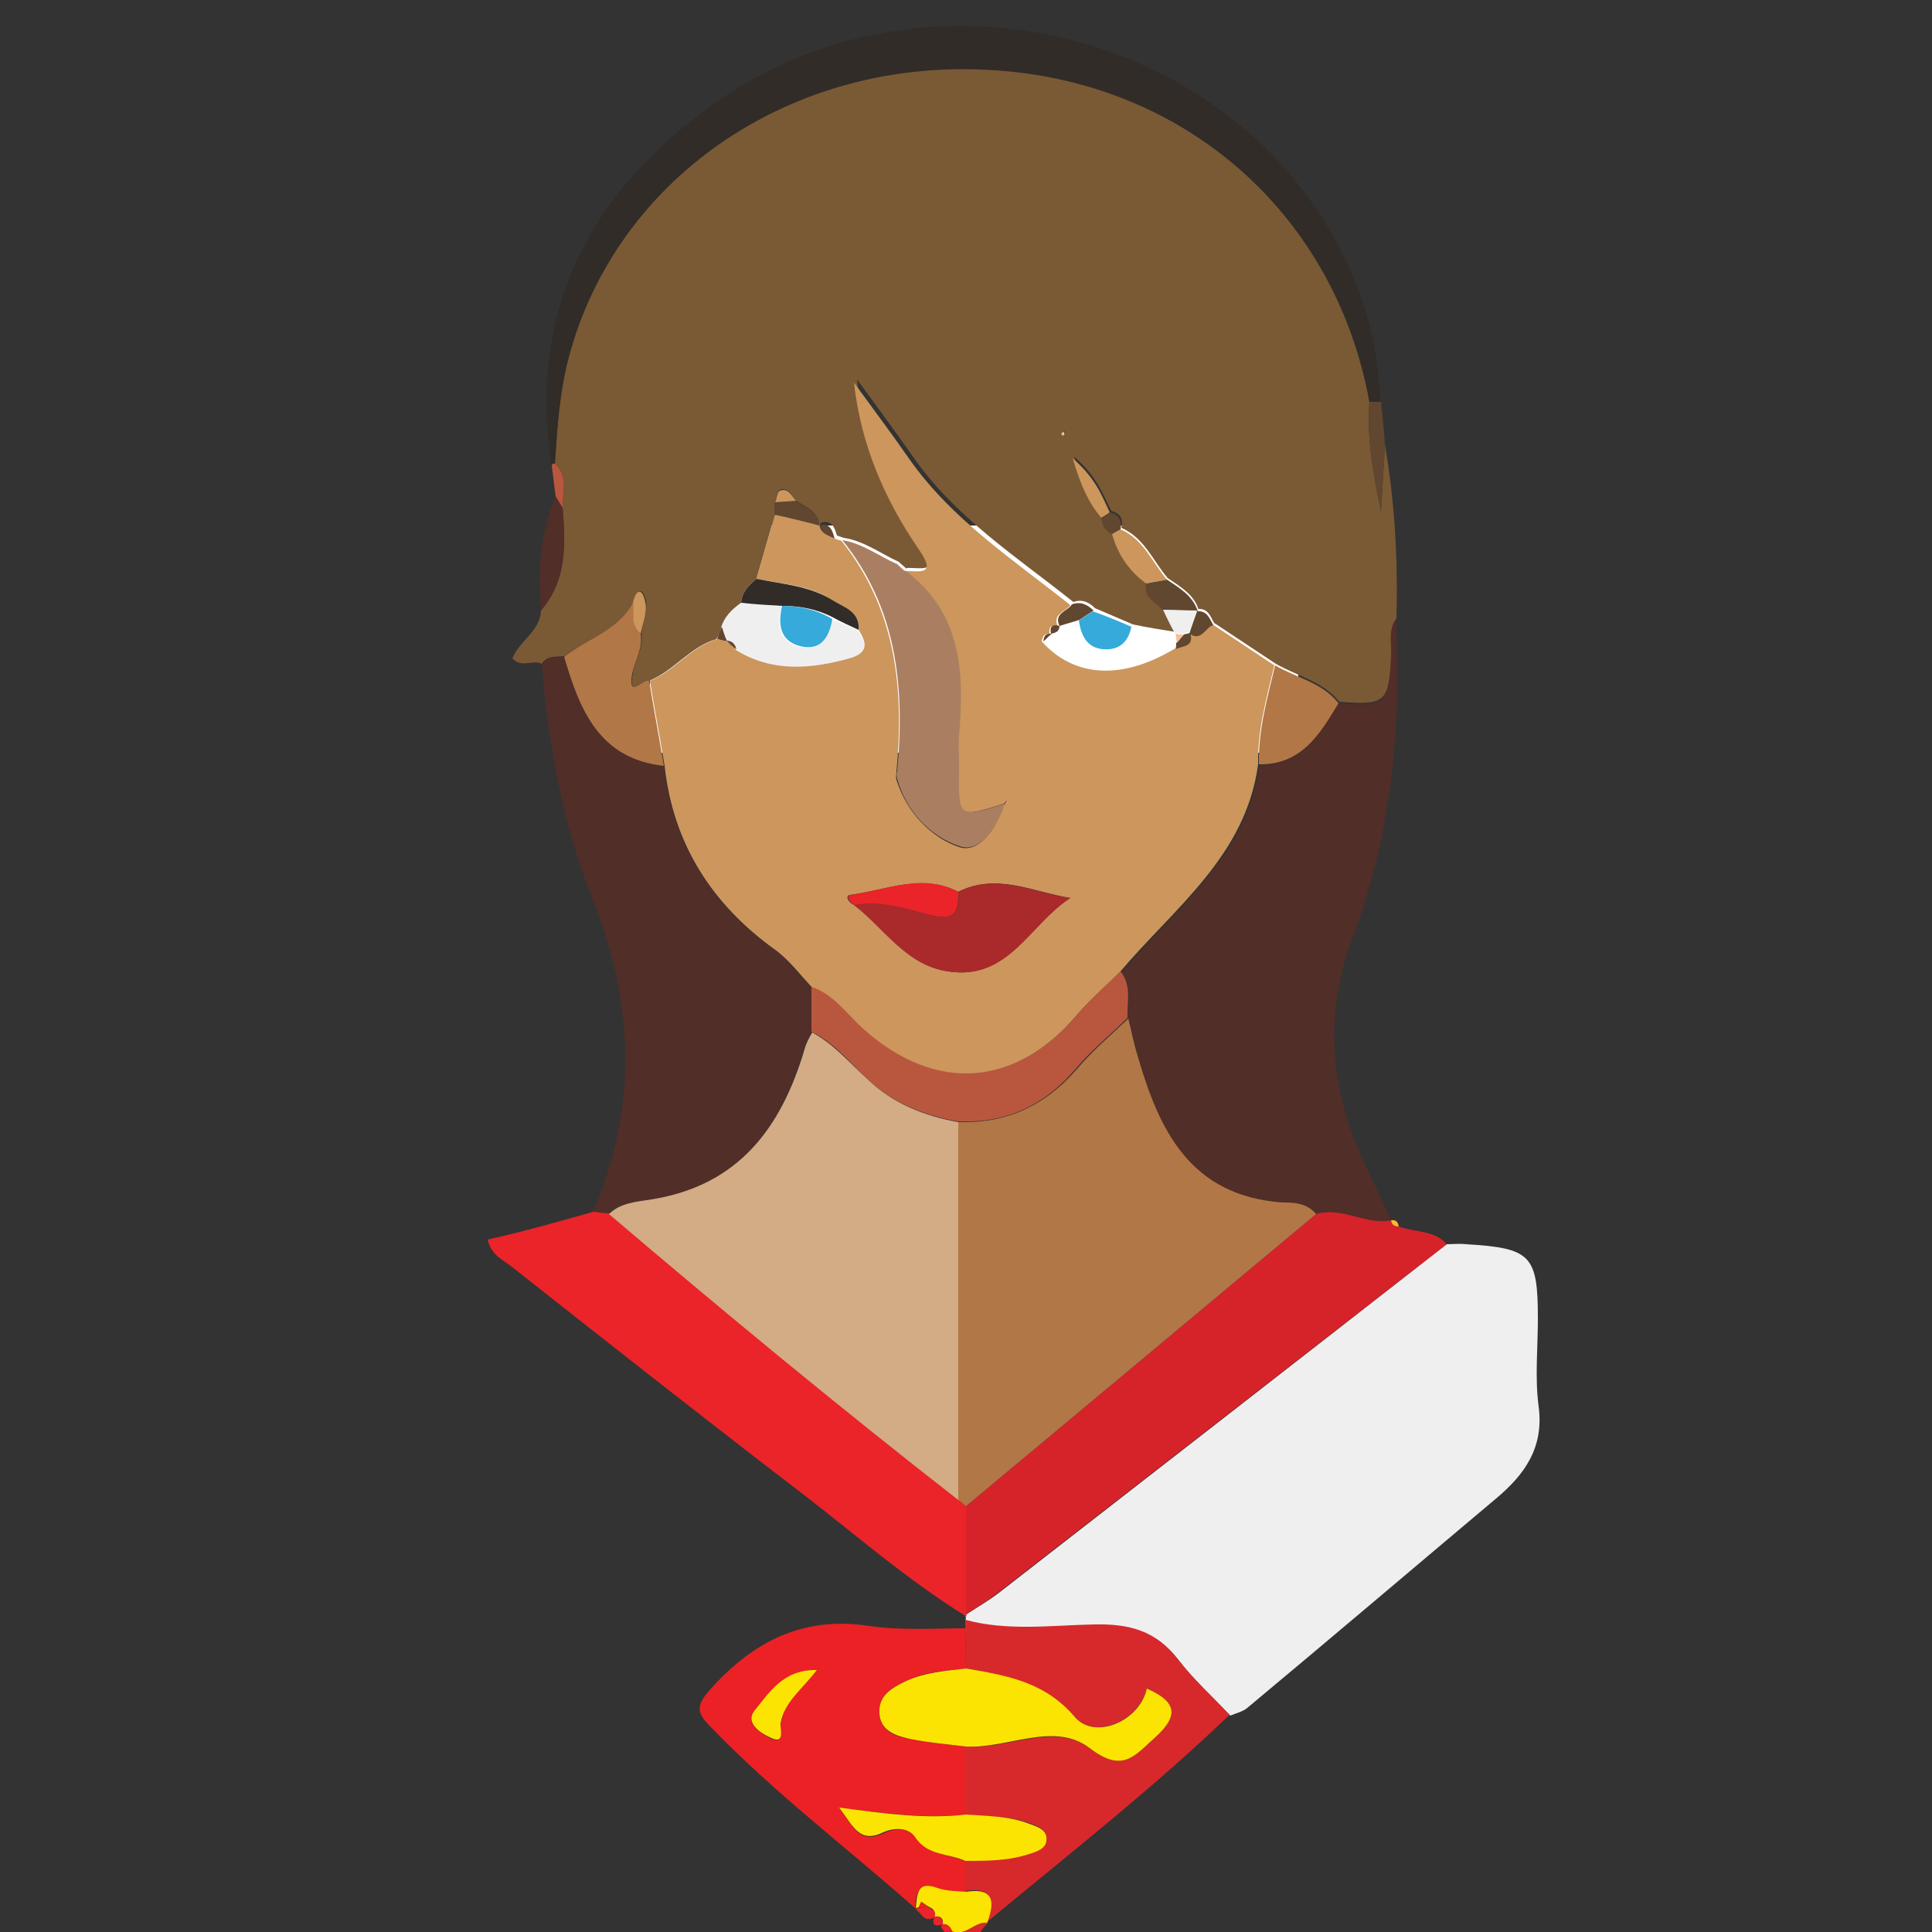 <?xml version="1.0" encoding="utf-8"?>
<!-- Generator: Adobe Illustrator 23.0.3, SVG Export Plug-In . SVG Version: 6.00 Build 0)  -->
<svg version="1.1" id="Layer_1" xmlns="http://www.w3.org/2000/svg" xmlns:xlink="http://www.w3.org/1999/xlink" x="0px" y="0px"
	 viewBox="0 0 250 250" style="enable-background:new 0 0 250 250;" xml:space="preserve">
<rect x="0" y="0" width="250" height="250" fill="#333333" stroke="none"/>
<style type="text/css">
	.st0{fill:#FFFFFF;}
	.st1{fill:none;}
	.st2{fill:#D7292C;}
	.st3{fill:#7A5935;}
	.st4{fill:#F0EFEF;}
	.st5{fill:#512E28;}
	.st6{fill:#EA2429;}
	.st7{fill:#D62329;}
	.st8{fill:#312C28;}
	.st9{fill:#EB2125;}
	.st10{fill:#FCE402;}
	.st11{fill:#61472F;}
	.st12{fill:#B9573E;}
	.st13{fill:#FEB932;}
	.st14{fill:#CC965C;}
	.st15{fill:#AA7F61;}
	.st16{fill:#B27746;}
	.st17{fill:#36AADB;}
	.st18{fill:#F6BE9A;}
	.st19{fill:#D3AB84;}
	.st20{fill:#AA292B;}
	.st21{fill:#F69D75;}
</style>
<rect x="84.1" y="68" class="st0" width="83.9" height="29.4"/>
<g>
	<g>
		<path class="st1" d="M122,251c-40.3,0-80.7,0-121,0C1,167.7,1,84.3,1,1c82,0,164,0,246-0.1c3.4,0,4.1,0.7,4.1,4.1
			c-0.1,80.7-0.1,161.3,0,242c0,3.4-0.7,4.1-4.1,4.1c-40-0.2-80-0.1-120-0.1c-0.6-1,0.4-1.5,0.8-2.2l-0.1,0.1
			c10.6-8.9,21.5-17.4,31.5-26.9c0.7-0.3,1.6-0.5,2.2-1c10.7-9,21.4-18.1,32.2-27.1c3.7-3.1,6.2-6.6,5.5-11.9
			c-0.5-3.7-0.1-7.6-0.1-11.4c0-8.2-0.9-9.1-9.3-9.6c-0.8,0-1.7,0-2.5,0c-1.6-1.9-4.2-1.5-6.2-2.3c-0.1-0.5-0.3-0.9-1-0.8h0.1
			c-1.2-2.5-2.4-5.1-3.6-7.6c-4.4-9.5-5.2-19.1-1.5-29c4.9-13.3,6.4-27.1,5.6-41.2c0.2-7.6-0.2-15.1-1.5-22.5
			c-0.2-1.9-0.4-3.7-0.5-5.6c-0.2-6.4-1.6-12.5-4.4-18.3C160.1,3.9,119.8-6.2,92.3,13.5C76.4,24.8,68.2,40.2,71.4,60.3
			c0.2,1.3,0.3,2.6,0.5,3.9c-2,4.8-2.2,9.7-1.9,14.8c-0.2,2.7-2.8,3.9-3.7,6.2c1.2,1.3,2.6,0.1,3.8,0.7c0.8,10.3,2.7,20.4,6.5,30
			c5.5,13.8,6,27.3,0.2,41c-4.6,1.3-9.2,2.5-13.8,3.8c0.5,2,2,2.6,3.1,3.5c12.3,9.6,24.6,19.3,37,28.9c7.2,5.6,14.1,11.6,21.9,16.4
			l-0.1,0.3c0,0.4,0,0.7,0,1.1c-4.1-0.1-8.3,0.3-12.4-0.3c-8.5-1.3-14.9,1.9-20.5,8.1c-2,2.2-1.9,3.1,0,5
			c8.2,8.5,17.6,15.6,26.4,23.4l0,0c0.8,0.5,1.1,1.9,2.5,1.1l0,0c-0.5,1.2,0.2,1.2,1.1,1h-0.1c0,0.1-0.2,0.3-0.1,0.4
			c0.1,0.2,0.3,0.4,0.4,0.6C122.1,250.3,122.1,250.7,122,251z"/>
		<path class="st2" d="M122,251c0.1-0.3,0.1-0.7,0.2-1c0.3,0,0.7-0.1,1-0.1c1.8,0.7,2.9-1.3,4.6-1.1c-0.4,0.7-1.4,1.1-0.8,2.2
			C125.3,251,123.7,251,122,251z"/>
		<path class="st3" d="M70.1,85.9c-1.1-0.6-2.6,0.6-3.8-0.7c0.9-2.3,3.6-3.5,3.7-6.2c3.3-3.9,3.2-8.6,2.8-13.3c0-2,0.8-4.1-1-5.7
			c0.3-4.6,0.6-9.3,1.8-13.8C79.7,23.3,101.7,8,126.9,8.9c25.6,1,45.7,18.2,50.3,43c-0.3,4.4,0.3,8.7,1.5,14.2
			c0.2-3.7,0.4-6.1,0.5-8.6c1.3,7.5,1.7,15,1.5,22.5c-1.1,1.5-0.5,3.1-0.6,4.7c-0.4,6.2-0.8,6.6-6.8,6.1c-2.1-2.6-5.4-3.3-8.2-4.9
			c-2.7-1.8-5.3-3.5-8-5.3c-0.5-0.9-0.8-1.9-2.1-1.8l0.1,0.1c-0.6-2-2.4-3-4-4.1c-1.9-2.2-3-5.2-6-6.5c0.3-1.2-0.2-1.9-1.3-2.2
			c-1.1-2.1-1.8-4.4-4.8-7c1.1,3.7,2.1,5.9,3.7,7.7c0.1,0.9,0.5,1.6,1.4,2.1c0.7,2.7,2.2,4.8,4.4,6.4c-0.3,1.8,1.3,2.3,2.2,3.4
			c0.5,1,1.1,2.1,1.6,3.1c-1.9-0.3-3.8-0.6-5.7-1c-1.6-0.7-3.3-1.4-4.9-2.1c-0.8-0.8-1.7-1.2-2.8-0.8c-7.4-5.9-15.4-11-20.9-19
			c-2.3-3.3-4.7-6.5-7.1-9.8c0.8,8.1,3.9,15.2,8.4,21.6c2.5,3.6-0.2,2.7-2,2.8v0.1c-0.3-0.3-0.7-0.6-1-0.9c-2.4-1.1-4.5-2.7-7.1-3.1
			c-0.3-0.1-0.6-0.2-0.9-0.3c-0.3-1-0.6-2-2-1.7L106,68c-0.1-1.9-1.8-2.4-3-3.2c-0.5-0.7-1-1.8-2.1-1.4c-0.3,0.1-0.4,1-0.6,1.5
			c0,0.5,0,1.1,0,1.6c-0.8,2.8-1.6,5.6-2.4,8.4c-1,0.8-1.9,1.7-2,3.1c-1.1,0.8-2,1.8-2.5,3.1c-0.2,0.5-0.4,1.1-0.7,1.6
			c-3.4,1-5.5,4.1-8.7,5.4c-0.7-0.4-2.8,2.5-2.1-1c0.3-1.7,1.4-3.3,1.1-5.2c0.2-1.4,0.8-2.8,0.6-4.1c-0.4-1.8-1.2-1.7-1.6,0.1
			c-1.9,3.7-6,4.7-8.9,7C71.9,85,70.8,84.8,70.1,85.9z M137.5,56.4c0.1-0.1,0.2-0.1,0.3-0.2c0-0.1,0-0.3,0-0.4
			c-0.1,0.1-0.3,0.2-0.4,0.2C137.3,56.2,137.4,56.3,137.5,56.4z"/>
		<path class="st4" d="M124.9,209.7l0.1-0.3l-0.1-0.4c1.5-1,3.1-1.9,4.5-3c19.3-15,38.6-30,57.8-45c0.8,0,1.7-0.1,2.5,0
			c8.4,0.5,9.3,1.4,9.3,9.6c0,3.8-0.4,7.7,0.1,11.4c0.7,5.3-1.8,8.8-5.5,11.9c-10.7,9-21.4,18.1-32.2,27.1c-0.6,0.5-1.5,0.7-2.2,1
			c-2.3-2.4-4.7-4.6-6.7-7.2c-2.8-3.6-6.3-4.6-10.8-4.5C136.1,210.4,130.5,211.2,124.9,209.7z"/>
		<path class="st5" d="M173.2,91c6,0.5,6.5,0.1,6.8-6.1c0.1-1.6-0.4-3.3,0.6-4.7c0.8,14.1-0.6,27.9-5.6,41.2
			c-3.7,9.9-2.9,19.5,1.5,29c1.2,2.5,2.4,5.1,3.6,7.6c-3.4,0.6-6.5-1.8-9.8-0.8c-1.1-1.5-3.1-1.5-4.5-1.6
			c-11.9-0.9-15.9-9.3-18.7-19c-0.5-1.6-0.8-3.2-1.2-4.8c0-2,0.7-4.1-0.8-5.9c7-8.3,16.3-15.1,17.9-26.9C168.4,99,170.8,95,173.2,91
			z"/>
		<path class="st5" d="M70.1,85.9c0.7-1.1,1.9-0.8,2.9-0.9c2,6.8,4.5,13.2,12.9,14.1c1.1,10.1,6.1,17.9,14.3,23.8
			c1.8,1.3,3.2,3.3,4.8,4.9c0,1.9,0,3.8,0,5.8c-0.3,0.7-0.8,1.4-1,2.2c-3,10.2-8.4,17.7-19.8,19.4c-1.8,0.3-4,0.4-5.5,1.9
			c-0.7-0.1-1.3-0.2-2-0.2c5.9-13.7,5.4-27.2-0.2-41C72.8,106.3,70.9,96.2,70.1,85.9z"/>
		<path class="st6" d="M76.8,156.8c0.7,0.1,1.3,0.2,2,0.2c14.9,12.6,29.8,25.1,45.2,37c0.3,0.3,0.7,0.6,1,0.8c0,4.7,0,9.3,0,14
			l0.1,0.4c-7.8-4.8-14.7-10.9-21.9-16.4c-12.4-9.5-24.7-19.2-37-28.9c-1.1-0.9-2.6-1.4-3.1-3.5C67.6,159.4,72.2,158.1,76.8,156.8z"
			/>
		<path class="st7" d="M125,208.9c0-4.7,0-9.3,0-14c4.4-3.7,8.9-7.4,13.3-11.1c10.7-8.9,21.3-17.8,32-26.7c3.4-1,6.5,1.5,9.8,0.8
			H180c0.1,0.6,0.4,0.8,1,0.8c2,0.8,4.6,0.4,6.2,2.3c-19.3,15-38.5,29.9-57.8,44.9C128,207,126.5,207.9,125,208.9z"/>
		<path class="st8" d="M177.2,52c-4.5-24.8-24.6-42.1-50.3-43c-25.2-1-47.2,14.3-53.3,37.2c-1.2,4.5-1.5,9.2-1.8,13.8h-0.3l-0.1,0.3
			c-3.2-20.1,5-35.5,20.9-46.8c27.5-19.7,67.8-9.5,81.9,20.3c2.8,5.8,4.2,11.9,4.4,18.3C178.2,52,177.7,52,177.2,52z"/>
		<path class="st9" d="M118.4,246.9c-8.8-7.8-18.2-14.9-26.4-23.4c-1.9-1.9-2-2.8,0-5c5.6-6.2,12-9.4,20.5-8.1
			c4.1,0.6,8.3,0.3,12.4,0.3c0,1.7,0.1,3.4,0.1,5.2c-2.6,0.3-5.3,0.4-7.7,1.6c-1.8,0.8-3.7,1.8-3.5,4.3c0.2,2.3,2.1,2.9,3.9,3.2
			c2.4,0.5,4.9,0.7,7.3,1c0,2.9,0,5.9,0,8.8c-5.2,0.6-10.4-0.2-16.3-0.8c1.7,2.4,2.5,4.7,5.7,3.2c1.4-0.7,3.3-0.7,4.1,0.6
			c1.6,2.4,4.4,2,6.5,3.1c0,1.3,0,2.7,0,4c-1.3-0.1-2.6-0.1-3.7-0.5C118.5,243.4,118.6,245.3,118.4,246.9z M105.7,216.1
			c-4.3,0-6.2,3-8.1,5.4c-1.2,1.5,0.9,2.8,2,3.4c2.1,1,1.2-1.1,1.4-1.8C101.5,220.2,103.7,218.6,105.7,216.1z"/>
		<path class="st2" d="M125,234.8c0-2.9,0-5.9,0-8.8c5.4,0.4,11.4-3.2,16,0.2c4.3,3.3,5.8,1,8.5-1.4c3.3-3,2.5-4.7-1.1-6.3
			c-0.9,4.1-6.7,6.7-9.3,3.7c-3.9-4.5-8.9-5.3-14.1-6.3c0-1.7-0.1-3.4-0.1-5.2c0-0.4,0-0.7,0-1.1c5.5,1.5,11.2,0.7,16.7,0.6
			c4.5-0.1,8,0.8,10.8,4.5c2,2.6,4.5,4.8,6.7,7.2c-10,9.6-20.9,18.1-31.5,26.9c1-2.6,1.1-4.7-2.7-4.1c0-1.3,0-2.7,0-4
			c2.8,0.1,5.6,0,8.3-0.9c1-0.3,2.1-0.7,2.2-1.7c0.1-1.4-1.1-1.8-2.2-2.2C130.6,235,127.8,235.1,125,234.8z"/>
		<path class="st10" d="M125,244.8c3.8-0.6,3.7,1.5,2.7,4.1l0.1-0.1c-1.7-0.2-2.8,1.8-4.6,1.1c-0.3-0.6-0.6-1-1.3-0.9h0.1
			c0.1-0.8-0.3-1.1-1.1-1l0,0c0.2-0.6-0.1-1-0.6-1.2c-0.4-0.2-0.7-0.5-1.1-0.7c-0.1,0.2-0.2,0.4-0.3,0.7l-0.4,0.1l0,0
			c0.2-1.7,0.1-3.6,2.8-2.6C122.4,244.7,123.7,244.7,125,244.8z"/>
		<path class="st5" d="M72.8,65.7c0.4,4.7,0.6,9.4-2.8,13.3c-0.4-5.1-0.1-10,1.9-14.8C72.2,64.7,72.5,65.2,72.8,65.7z"/>
		<path class="st11" d="M177.2,52c0.5,0,1,0,1.5,0c0.2,1.9,0.4,3.7,0.5,5.6c-0.1,2.4-0.3,4.8-0.5,8.6
			C177.5,60.6,176.9,56.3,177.2,52z"/>
		<path class="st12" d="M72.8,65.7c-0.3-0.5-0.6-1-0.9-1.5c-0.2-1.3-0.3-2.6-0.5-3.9l0.1-0.3h0.3C73.6,61.6,72.8,63.7,72.8,65.7z"/>
		<path class="st6" d="M120.3,246.9c0.5,0.2,0.9,0.6,0.6,1.2c-1.4,0.8-1.7-0.7-2.5-1.1l0.4-0.1C119.4,246.8,119.8,246.9,120.3,246.9
			z"/>
		<path class="st13" d="M181,158.7c-0.6,0-0.9-0.2-1-0.8C180.7,157.8,180.9,158.2,181,158.7z"/>
		<path class="st6" d="M120.9,248c0.8-0.1,1.1,0.3,1.1,1C121.1,249.3,120.5,249.2,120.9,248z"/>
		<path class="st6" d="M121.9,249c0.7-0.1,1.1,0.3,1.3,0.9c-0.3,0-0.7,0.1-1,0.1c-0.1-0.2-0.3-0.4-0.4-0.6
			C121.7,249.3,121.9,249.2,121.9,249z"/>
		<path class="st14" d="M105.1,127.8c-1.6-1.7-3-3.6-4.8-4.9C92.1,117,87.1,109.2,86,99.1c-0.6-3.7-1.3-7.3-1.9-11
			c3.2-1.3,5.3-4.4,8.7-5.4c0.4,0.1,0.9,0.2,1.3,0.3L94,82.9c0.4,0.4,0.9,0.7,1.3,1.1c4.7,2.9,9.6,2.5,14.7,1.1
			c2.5-0.7,2.1-2,1.1-3.6c0.2-2.4-1.8-2.8-3.3-3.8c-3-2-6.5-2.1-9.9-2.8c0.8-2.8,1.6-5.6,2.4-8.4c1.9,0.5,3.8,1,5.8,1.4L106,68
			c0.2,1.1,1.2,1.3,2,1.7c0.3,0.1,0.6,0.2,0.9,0.3c7.1,8.9,8.1,19.2,7.1,29.9c0,0.3-0.1,0.7,0,1c1.3,4.2,4.5,7.5,8.1,8.7
			c2.6,0.9,4.9-2.5,5.8-5.5c0.1,0,0.2-0.1,0.3-0.2c0.1,0,0.1-0.2,0.1-0.3c-0.1,0.1-0.3,0.3-0.4,0.4c-6,1.9-6,1.9-6-4.7
			c0-1.3-0.1-2.7,0-4c0.7-8.1,0.4-15.9-7-21.4c1.8-0.1,4.5,0.8,2-2.8c-4.4-6.4-7.5-13.5-8.4-21.6c2.4,3.3,4.8,6.5,7.1,9.8
			c5.5,7.9,13.5,13.1,20.9,19c-0.6,0.9-2.4,1.1-1.6,2.8l0,0c-1-0.3-1.2,0.1-1.1,1l0.1-0.1c-0.8-0.1-1,0.4-1.1,1
			c4.2,4.7,10.4,5,17.1,1c0.9-0.4,2.5-0.2,1.9-2.1l0,0c1.6,1.1,2-0.9,3.1-1.1c2.7,1.8,5.3,3.5,8,5.3c-1,4.2-2.2,8.4-2.1,12.8
			c-1.6,11.9-10.9,18.6-17.9,26.9c-1.9,1.9-3.9,3.6-5.6,5.6c-7.9,9.3-18.3,10.1-27.5,2C109.7,131.5,108,128.8,105.1,127.8z
			 M124,115.4c-4.7-2.4-9.4-0.2-14,0.4c-0.7,0.1-0.2,1,0.5,1.3c4,3,6.7,7.8,12.2,8.6c7.8,1.2,10.5-6.1,15.8-9.5
			C133.6,115.4,129,112.9,124,115.4z"/>
		<path class="st15" d="M130,104c-0.9,3-3.2,6.4-5.8,5.5c-3.7-1.2-6.9-4.4-8.1-8.7c-0.1-0.3-0.1-0.7,0-1c1-10.8,0-21.1-7.1-29.9
			c2.6,0.4,4.8,2.1,7.1,3.1c0.3,0.3,0.7,0.6,1,0.9v-0.1c7.4,5.5,7.7,13.3,7,21.4c-0.1,1.3,0,2.7,0,4C124,105.9,124,105.9,130,104
			L130,104z"/>
		<path class="st16" d="M84,88.1c0.6,3.7,1.3,7.3,1.9,11C77.5,98.2,75,91.8,73,85c3-2.4,7-3.4,8.9-7c0.3,1.4-0.4,2.9,1,4
			c0.3,1.9-0.7,3.4-1.1,5.2C81.2,90.6,83.3,87.7,84,88.1z"/>
		<path class="st4" d="M111,81.6c1.1,1.6,1.4,2.9-1.1,3.6c-5.1,1.4-10,1.8-14.7-1.1C95,83.4,94.7,83,93.9,83l0.1,0.1
			c-0.2-0.6-0.4-1.3-0.7-1.9c0.4-1.3,1.3-2.3,2.5-3.1c1.8,0.1,3.6,0.2,5.3,0.4c-0.5,2.3-0.4,4.5,2.3,5.2c2.7,0.7,3.9-1.1,4.2-3.5
			C108.8,80.5,109.9,81.1,111,81.6z"/>
		<path class="st16" d="M162.9,98.9c-0.1-4.4,1.1-8.6,2.1-12.8c2.7,1.6,6.1,2.2,8.2,4.9C170.8,95,168.4,99,162.9,98.9z"/>
		<path class="st1" d="M152.1,84c-6.7,4.1-12.9,3.7-17.1-1c0.4-0.3,0.7-0.7,1.1-1l-0.1,0.1c0.6-0.1,1-0.4,1.1-1l0,0
			c0.9-0.3,1.7-0.5,2.6-0.8c0.2,1.9,0.9,3.5,3.1,3.7c2.1,0.2,3.3-0.9,3.7-2.9c1.9,0.3,3.8,0.6,5.7,1h-0.1c0.1,0.4,0.1,0.8,0.2,1.2
			C152.2,83.5,152.2,83.7,152.1,84z"/>
		<path class="st8" d="M101.2,78.4c-1.8-0.1-3.6-0.2-5.3-0.4c0.1-1.4,1-2.3,2-3.1c3.4,0.7,6.9,0.9,9.9,2.8c1.4,0.9,3.5,1.4,3.3,3.8
			c-1.1-0.5-2.2-1-3.3-1.6C105.7,78.8,103.5,78.4,101.2,78.4z"/>
		<path class="st17" d="M146.4,81.1c-0.4,2-1.6,3.1-3.7,2.9c-2.1-0.2-2.8-1.8-3.1-3.7c0.6-0.4,1.2-0.8,1.8-1.2
			C143.1,79.7,144.8,80.4,146.4,81.1z"/>
		<path class="st14" d="M145,68.5c3,1.3,4.1,4.3,6,6.5c-0.9,0.2-1.8,0.3-2.7,0.5c-2.2-1.6-3.7-3.8-4.4-6.4
			C144.2,68.9,144.6,68.7,145,68.5z"/>
		<path class="st11" d="M148.3,75.5c0.9-0.2,1.8-0.3,2.7-0.5c1.6,1.1,3.3,2,4,4.1c-1.5,0-3-0.1-4.5-0.1
			C149.6,77.9,147.9,77.4,148.3,75.5z"/>
		<path class="st14" d="M142.5,67c-1.6-1.9-2.6-4-3.7-7.7c3,2.6,3.8,4.9,4.8,7C143.2,66.6,142.9,66.8,142.5,67z"/>
		<path class="st11" d="M106,68c-1.9-0.5-3.8-1-5.8-1.4c0-0.5,0-1.1,0-1.6c0.9-0.1,1.8-0.1,2.7-0.2C104.2,65.7,105.9,66.1,106,68z"
			/>
		<path class="st4" d="M150.5,78.9c1.5,0,3,0.1,4.5,0.1l-0.1-0.1c-0.3,1-0.7,2-1,2.9l0,0c-0.3,0-0.5,0.1-0.8,0.2
			c-0.4,0-0.8-0.1-1.2-0.1h0.1C151.5,81,151,80,150.5,78.9z"/>
		<path class="st11" d="M141.5,79c-0.6,0.4-1.2,0.8-1.8,1.2c-0.9,0.3-1.7,0.5-2.6,0.8c-0.8-1.7,1.1-1.9,1.6-2.8
			C139.8,77.8,140.7,78.2,141.5,79z"/>
		<path class="st14" d="M82.9,82c-1.4-1.1-0.8-2.6-1-4c0.4-1.8,1.2-2,1.6-0.1C83.8,79.1,83.2,80.6,82.9,82z"/>
		<path class="st11" d="M153.9,82c0.3-1,0.7-2,1-2.9c1.3-0.1,1.6,0.9,2.1,1.8C156,81.1,155.5,83.1,153.9,82z"/>
		<path class="st11" d="M142.5,67c0.4-0.2,0.8-0.5,1.1-0.7c1.2,0.3,1.6,1,1.4,2.2c-0.4,0.2-0.7,0.4-1.1,0.6
			C143,68.7,142.6,68,142.5,67z"/>
		<path class="st14" d="M103,64.8c-0.9,0.1-1.8,0.1-2.7,0.2c0.2-0.5,0.3-1.4,0.6-1.5C102,63.1,102.4,64.1,103,64.8z"/>
		<path class="st11" d="M108,69.7c-0.8-0.4-1.8-0.6-2-1.7C107.4,67.6,107.7,68.6,108,69.7z"/>
		<path class="st18" d="M137.5,56.4c-0.1-0.1-0.1-0.2-0.2-0.3c0.1-0.1,0.3-0.2,0.4-0.2c0,0.1,0.1,0.3,0,0.4
			C137.7,56.3,137.6,56.3,137.5,56.4z"/>
		<path class="st11" d="M93.4,81.1c0.2,0.6,0.4,1.3,0.7,1.9c-0.4-0.1-0.9-0.2-1.3-0.3C92.9,82.2,93.2,81.6,93.4,81.1z"/>
		<path class="st18" d="M117.1,74c-0.3-0.3-0.7-0.6-1-0.9C116.4,73.4,116.7,73.7,117.1,74z"/>
		<path class="st16" d="M170.3,157.1c-10.7,8.9-21.3,17.8-32,26.7c-4.4,3.7-8.9,7.4-13.3,11.1c-0.3-0.3-0.7-0.6-1-0.8
			c0-16.3,0-32.6,0-48.9c6.2,0.2,11.2-2.1,15.3-6.8c2-2.4,4.4-4.4,6.7-6.6c0.4,1.6,0.7,3.2,1.2,4.8c2.8,9.7,6.8,18.1,18.7,19
			C167.2,155.6,169.1,155.6,170.3,157.1z"/>
		<path class="st12" d="M145.9,131.7c-2.2,2.2-4.7,4.2-6.7,6.6c-4,4.7-9,7.1-15.3,6.8c-4.4-0.8-8.5-2.4-11.8-5.6
			c-2.2-2.1-4.2-4.6-7.1-6c0-1.9,0-3.8,0-5.8c3,1,4.7,3.7,6.9,5.6c9.2,8.1,19.5,7.4,27.5-2c1.7-2,3.7-3.8,5.6-5.6
			C146.5,127.6,145.8,129.7,145.9,131.7z"/>
		<path class="st19" d="M105.1,133.6c2.8,1.5,4.8,3.9,7.1,6c3.3,3.2,7.4,4.8,11.8,5.6c0,16.3,0,32.6,0,48.9
			c-15.4-12-30.4-24.4-45.2-37c1.5-1.5,3.7-1.6,5.5-1.9c11.3-1.8,16.8-9.3,19.8-19.4C104.3,135,104.7,134.3,105.1,133.6z"/>
		<path class="st10" d="M125,215.9c5.2,0.9,10.2,1.7,14.1,6.3c2.6,3,8.4,0.5,9.3-3.7c3.6,1.6,4.4,3.3,1.1,6.3
			c-2.7,2.4-4.2,4.7-8.5,1.4c-4.6-3.5-10.6,0.1-16-0.2c-2.4-0.3-4.9-0.5-7.3-1c-1.8-0.4-3.7-1-3.9-3.2c-0.2-2.4,1.6-3.4,3.5-4.3
			C119.7,216.4,122.4,216.2,125,215.9z"/>
		<path class="st10" d="M125,234.8c2.8,0.2,5.6,0.2,8.2,1.2c1.1,0.4,2.4,0.8,2.2,2.2c-0.1,1-1.2,1.4-2.2,1.7
			c-2.7,0.9-5.5,0.9-8.3,0.9c-2.1-1-4.9-0.6-6.5-3.1c-0.9-1.3-2.8-1.2-4.1-0.6c-3.1,1.5-3.9-0.8-5.7-3.2
			C114.6,234.7,119.8,235.4,125,234.8z"/>
		<path class="st10" d="M105.7,216.1c-1.9,2.5-4.2,4.1-4.7,6.9c-0.1,0.7,0.7,2.9-1.4,1.8c-1.1-0.5-3.2-1.8-2-3.4
			C99.5,219.1,101.3,216,105.7,216.1z"/>
		<path class="st9" d="M120.3,246.9c-0.5,0-0.9,0-1.4-0.1c0.1-0.2,0.2-0.4,0.3-0.7C119.6,246.4,119.9,246.6,120.3,246.9z"/>
		<path class="st20" d="M124,115.4c4.9-2.5,9.6,0.1,14.5,0.8c-5.3,3.4-7.9,10.7-15.8,9.5c-5.5-0.8-8.3-5.6-12.2-8.6
			c3.4-0.6,6.6,0.5,9.7,1.3C123.5,119.2,124.2,118.1,124,115.4z"/>
		<path class="st6" d="M124,115.4c0.1,2.7-0.5,3.8-3.7,3c-3.1-0.8-6.4-1.9-9.7-1.3c-0.7-0.3-1.2-1.2-0.5-1.3
			C114.7,115.2,119.3,112.9,124,115.4z"/>
		<path class="st11" d="M153.2,82.1c0.3-0.1,0.5-0.1,0.8-0.2c0.6,1.8-1,1.7-1.9,2.1c0.1-0.3,0.1-0.5,0.1-0.8
			C152.5,82.8,152.8,82.5,153.2,82.1z"/>
		<path class="st11" d="M94,82.9c0.7,0,1.1,0.4,1.3,1.1C94.8,83.7,94.4,83.3,94,82.9z"/>
		<path class="st21" d="M130,104c0.1-0.1,0.3-0.3,0.4-0.4c0,0.1,0,0.2-0.1,0.3C130.3,103.9,130.1,104,130,104L130,104z"/>
		<path class="st11" d="M136.1,82c-0.4,0.3-0.7,0.7-1.1,1C135.1,82.4,135.2,81.9,136.1,82z"/>
		<path class="st11" d="M137.1,81c0,0.7-0.5,0.9-1.1,1C135.8,81.2,136.1,80.7,137.1,81z"/>
		<path class="st17" d="M101.2,78.4c2.3,0,4.5,0.5,6.5,1.7c-0.4,2.4-1.5,4.2-4.2,3.5S100.7,80.6,101.2,78.4z"/>
		<path class="st18" d="M153.2,82.1c-0.3,0.4-0.6,0.7-0.9,1.1c-0.1-0.4-0.1-0.8-0.2-1.2C152.4,82.1,152.8,82.1,153.2,82.1z"/>
	</g>
</g>
</svg>
